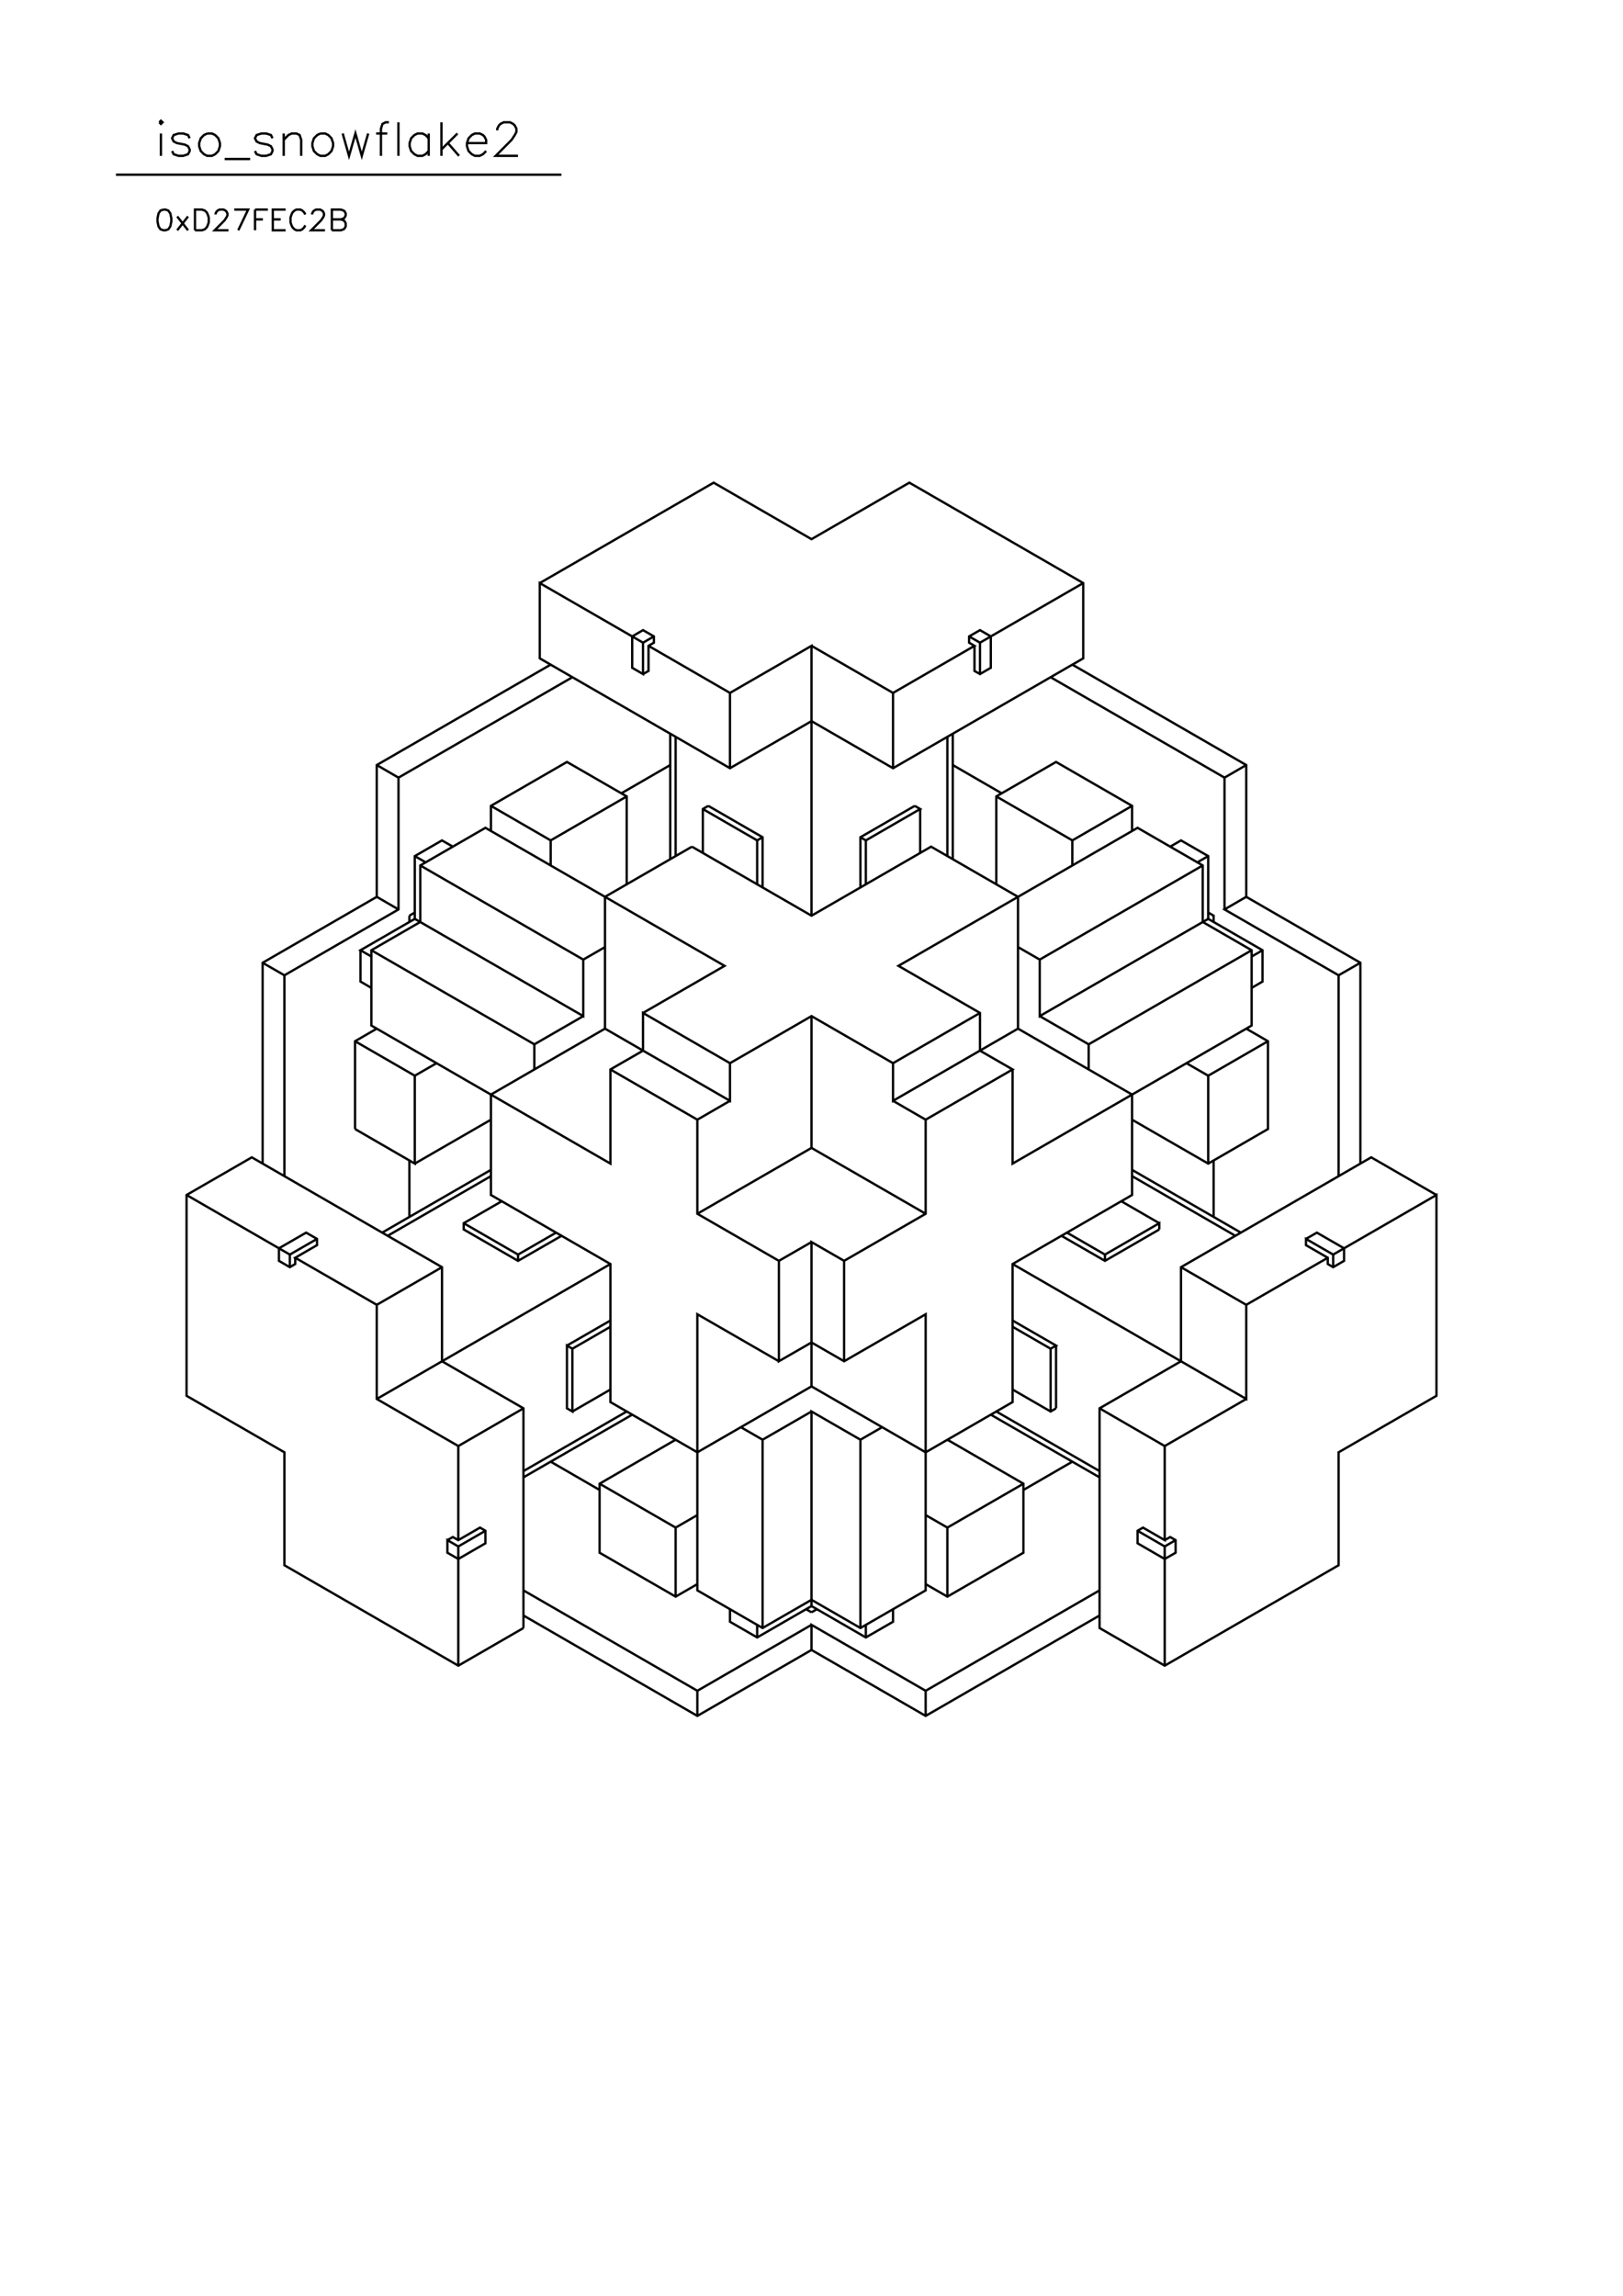 <?xml version="1.0" standalone="no"?>
<svg width="21cm" height="29.7cm" version="1.1" xmlns="http://www.w3.org/2000/svg" viewBox="0.0 0.0 21 29.7">
<path d="M6.984 7.543L9.234 6.244L10.5 6.975L11.766 6.244L14.016 7.543L14.016 8.517L11.555 9.938L10.5 9.329L9.445 9.938L6.984 8.517L6.984 7.543L8.32 8.314L8.32 8.72L8.18 8.639L8.18 8.233L8.32 8.152L8.461 8.233L8.461 8.314L8.391 8.355L8.391 8.68L8.32 8.72" stroke-width="0.03" stroke="#000000" fill="none"/>
<path d="M8.391 8.355L9.445 8.964L9.445 9.938" stroke-width="0.03" stroke="#000000" fill="none"/>
<path d="M9.164 10.425L9.094 10.466L9.094 11.034" stroke-width="0.03" stroke="#000000" fill="none"/>
<path d="M8.953 10.953L7.828 11.602L7.828 13.307L9.445 14.241L9.445 13.754L8.32 13.104L8.32 13.592L7.898 13.835L7.898 15.053L4.805 13.267L4.805 12.293L5.438 11.927L5.438 11.196L6.281 10.709L9.375 12.495L8.32 13.104" stroke-width="0.03" stroke="#000000" fill="none"/>
<path d="M7.828 13.307L6.352 14.16L6.352 15.459L7.898 16.352L7.898 18.138L9.023 18.788L10.5 17.935L10.5 16.068L10.922 16.311L11.977 15.702L11.977 14.485L13.102 13.835L12.68 13.592L12.68 13.104L11.625 12.495L14.719 10.709L15.562 11.196L15.562 11.927L16.195 12.293L16.195 13.267L13.102 15.053L13.102 13.835" stroke-width="0.03" stroke="#000000" fill="none"/>
<path d="M13.172 13.307L11.555 14.241L11.555 13.754L10.5 13.145L9.445 13.754" stroke-width="0.03" stroke="#000000" fill="none"/>
<path d="M9.445 14.241L9.023 14.485L9.023 15.702L10.078 16.311L10.5 16.068" stroke-width="0.03" stroke="#000000" fill="none"/>
<path d="M10.078 16.311L10.078 17.61L10.5 17.367L10.922 17.61L11.977 17.002L11.977 20.574L11.133 21.061L10.5 20.696L9.867 21.061L9.023 20.574L9.023 17.002L10.078 17.61" stroke-width="0.03" stroke="#000000" fill="none"/>
<path d="M10.5 17.935L11.977 18.788L13.102 18.138L13.102 16.352L14.648 15.459L14.648 14.16L13.172 13.307L13.172 11.602L12.047 10.953L10.5 11.846L8.953 10.953" stroke-width="0.03" stroke="#000000" fill="none"/>
<path d="M8.742 11.075L8.742 9.532" stroke-width="0.03" stroke="#000000" fill="none"/>
<path d="M8.672 9.491L8.672 11.115" stroke-width="0.03" stroke="#000000" fill="none"/>
<path d="M8.109 11.44L8.109 10.303L7.336 9.857L6.352 10.425L6.352 10.75" stroke-width="0.03" stroke="#000000" fill="none"/>
<path d="M6.352 10.425L7.125 10.872L7.125 11.196" stroke-width="0.03" stroke="#000000" fill="none"/>
<path d="M7.125 10.872L8.109 10.303" stroke-width="0.03" stroke="#000000" fill="none"/>
<path d="M8.039 10.263L8.672 9.897" stroke-width="0.03" stroke="#000000" fill="none"/>
<path d="M9.094 10.466L9.797 10.872L9.797 11.44" stroke-width="0.03" stroke="#000000" fill="none"/>
<path d="M9.867 11.481L9.867 10.831L9.164 10.425" stroke-width="0.03" stroke="#000000" fill="none"/>
<path d="M9.797 10.872L9.867 10.831" stroke-width="0.03" stroke="#000000" fill="none"/>
<path d="M10.5 11.846L10.5 8.355L9.445 8.964" stroke-width="0.03" stroke="#000000" fill="none"/>
<path d="M10.5 8.355L11.555 8.964L11.555 9.938" stroke-width="0.03" stroke="#000000" fill="none"/>
<path d="M11.836 10.425L11.133 10.831L11.133 11.481" stroke-width="0.03" stroke="#000000" fill="none"/>
<path d="M11.203 11.44L11.203 10.872L11.133 10.831" stroke-width="0.03" stroke="#000000" fill="none"/>
<path d="M11.203 10.872L11.906 10.466L11.836 10.425" stroke-width="0.03" stroke="#000000" fill="none"/>
<path d="M11.906 10.466L11.906 11.034" stroke-width="0.03" stroke="#000000" fill="none"/>
<path d="M12.258 11.075L12.258 9.532" stroke-width="0.03" stroke="#000000" fill="none"/>
<path d="M12.328 9.491L12.328 11.115" stroke-width="0.03" stroke="#000000" fill="none"/>
<path d="M12.891 11.44L12.891 10.303L13.664 9.857L14.648 10.425L14.648 10.75" stroke-width="0.03" stroke="#000000" fill="none"/>
<path d="M14.648 10.425L13.875 10.872L13.875 11.196" stroke-width="0.03" stroke="#000000" fill="none"/>
<path d="M13.875 10.872L12.891 10.303" stroke-width="0.03" stroke="#000000" fill="none"/>
<path d="M12.961 10.263L12.328 9.897" stroke-width="0.03" stroke="#000000" fill="none"/>
<path d="M11.555 8.964L12.609 8.355L12.539 8.314L12.539 8.233L12.68 8.152L12.82 8.233L12.82 8.639L12.68 8.72L12.609 8.68L12.609 8.355" stroke-width="0.03" stroke="#000000" fill="none"/>
<path d="M12.68 8.314L14.016 7.543" stroke-width="0.03" stroke="#000000" fill="none"/>
<path d="M13.875 8.598L16.125 9.897L16.125 11.602L15.844 11.765L17.32 12.617L17.32 15.215" stroke-width="0.03" stroke="#000000" fill="none"/>
<path d="M17.602 15.053L17.602 12.455L16.125 11.602" stroke-width="0.03" stroke="#000000" fill="none"/>
<path d="M15.844 11.765L15.844 10.06L16.125 9.897" stroke-width="0.03" stroke="#000000" fill="none"/>
<path d="M15.844 10.06L13.594 8.761" stroke-width="0.03" stroke="#000000" fill="none"/>
<path d="M12.68 8.72L12.68 8.314L12.539 8.233" stroke-width="0.03" stroke="#000000" fill="none"/>
<path d="M15.141 10.953L15.281 10.872L15.633 11.075L15.633 11.887L13.453 13.145L13.453 12.414L13.172 12.252" stroke-width="0.03" stroke="#000000" fill="none"/>
<path d="M13.453 12.414L15.562 11.196" stroke-width="0.03" stroke="#000000" fill="none"/>
<path d="M15.492 11.156L15.633 11.075" stroke-width="0.03" stroke="#000000" fill="none"/>
<path d="M15.633 11.805L15.703 11.846L15.703 11.927" stroke-width="0.03" stroke="#000000" fill="none"/>
<path d="M15.633 11.887L16.336 12.293L16.336 12.698L16.195 12.78" stroke-width="0.03" stroke="#000000" fill="none"/>
<path d="M16.195 12.374L16.336 12.293" stroke-width="0.03" stroke="#000000" fill="none"/>
<path d="M16.195 12.293L14.086 13.51L13.453 13.145" stroke-width="0.03" stroke="#000000" fill="none"/>
<path d="M14.086 13.51L14.086 13.835" stroke-width="0.03" stroke="#000000" fill="none"/>
<path d="M14.648 14.485L15.633 15.053L16.406 14.606L16.406 13.47L16.125 13.307" stroke-width="0.03" stroke="#000000" fill="none"/>
<path d="M16.406 13.47L15.633 13.916L15.633 15.053" stroke-width="0.03" stroke="#000000" fill="none"/>
<path d="M15.703 15.012L15.703 15.743" stroke-width="0.03" stroke="#000000" fill="none"/>
<path d="M15.984 15.987L14.648 15.215" stroke-width="0.03" stroke="#000000" fill="none"/>
<path d="M14.648 15.134L16.055 15.946" stroke-width="0.03" stroke="#000000" fill="none"/>
<path d="M16.898 16.027L17.039 15.946L17.391 16.149L17.391 16.311L17.25 16.393L17.18 16.352L17.18 16.271L16.898 16.108L16.898 16.027L17.25 16.23L18.586 15.459L18.586 18.057L17.32 18.788L17.32 20.249L15.07 21.548L14.227 21.061L14.227 18.219L15.281 17.61L15.281 16.393L17.742 14.972L18.586 15.459" stroke-width="0.03" stroke="#000000" fill="none"/>
<path d="M17.25 16.23L17.25 16.393" stroke-width="0.03" stroke="#000000" fill="none"/>
<path d="M17.18 16.271L16.125 16.88L15.281 16.393" stroke-width="0.03" stroke="#000000" fill="none"/>
<path d="M15 15.905L14.297 16.311L13.734 15.987" stroke-width="0.03" stroke="#000000" fill="none"/>
<path d="M13.805 15.946L14.297 16.23L15 15.824L15 15.905" stroke-width="0.03" stroke="#000000" fill="none"/>
<path d="M15 15.824L14.508 15.54" stroke-width="0.03" stroke="#000000" fill="none"/>
<path d="M14.297 16.23L14.297 16.311" stroke-width="0.03" stroke="#000000" fill="none"/>
<path d="M13.102 16.352L16.125 18.098L16.125 16.88" stroke-width="0.03" stroke="#000000" fill="none"/>
<path d="M16.125 18.098L15.07 18.707L14.227 18.219" stroke-width="0.03" stroke="#000000" fill="none"/>
<path d="M13.664 18.219L13.594 18.26L13.102 17.976" stroke-width="0.03" stroke="#000000" fill="none"/>
<path d="M12.891 18.26L14.227 19.031" stroke-width="0.03" stroke="#000000" fill="none"/>
<path d="M14.227 19.112L12.82 18.301" stroke-width="0.03" stroke="#000000" fill="none"/>
<path d="M12.258 18.625L13.242 19.194L13.242 20.087L12.258 20.655L11.977 20.493" stroke-width="0.03" stroke="#000000" fill="none"/>
<path d="M12.258 20.655L12.258 19.762L11.977 19.6" stroke-width="0.03" stroke="#000000" fill="none"/>
<path d="M12.258 19.762L13.242 19.194" stroke-width="0.03" stroke="#000000" fill="none"/>
<path d="M13.242 19.275L13.875 18.909" stroke-width="0.03" stroke="#000000" fill="none"/>
<path d="M13.594 18.26L13.594 17.448L13.664 17.407L13.102 17.083" stroke-width="0.03" stroke="#000000" fill="none"/>
<path d="M13.102 17.164L13.594 17.448" stroke-width="0.03" stroke="#000000" fill="none"/>
<path d="M13.664 17.407L13.664 18.219" stroke-width="0.03" stroke="#000000" fill="none"/>
<path d="M15.07 18.707L15.07 19.924L14.789 19.762L14.719 19.803L14.719 19.965L15.07 20.168L15.211 20.087L15.211 19.924L15.141 19.884L15.07 19.924" stroke-width="0.03" stroke="#000000" fill="none"/>
<path d="M15.07 20.006L15.211 19.924" stroke-width="0.03" stroke="#000000" fill="none"/>
<path d="M15.07 20.006L15.07 21.548" stroke-width="0.03" stroke="#000000" fill="none"/>
<path d="M14.227 20.899L11.977 22.198L10.5 21.345L10.5 21.02L11.977 21.873L11.977 22.198" stroke-width="0.03" stroke="#000000" fill="none"/>
<path d="M11.977 21.873L14.227 20.574" stroke-width="0.03" stroke="#000000" fill="none"/>
<path d="M14.719 19.803L15.07 20.006" stroke-width="0.03" stroke="#000000" fill="none"/>
<path d="M11.555 20.817L11.555 20.98L11.203 21.183L10.5 20.777L10.5 18.26L11.133 18.625L11.133 21.061" stroke-width="0.03" stroke="#000000" fill="none"/>
<path d="M11.203 21.02L11.203 21.183" stroke-width="0.03" stroke="#000000" fill="none"/>
<path d="M10.5 21.345L9.023 22.198L6.773 20.899" stroke-width="0.03" stroke="#000000" fill="none"/>
<path d="M6.773 21.061L5.93 21.548L3.68 20.249L3.68 18.788L2.414 18.057L2.414 15.459L3.258 14.972L5.719 16.393L5.719 17.61L6.773 18.219L6.773 21.061" stroke-width="0.03" stroke="#000000" fill="none"/>
<path d="M6.773 20.574L9.023 21.873L9.023 22.198" stroke-width="0.03" stroke="#000000" fill="none"/>
<path d="M9.023 21.873L10.5 21.02" stroke-width="0.03" stroke="#000000" fill="none"/>
<path d="M10.5 20.858L10.57 20.817" stroke-width="0.03" stroke="#000000" fill="none"/>
<path d="M10.5 20.777L9.797 21.183L9.445 20.98L9.445 20.817" stroke-width="0.03" stroke="#000000" fill="none"/>
<path d="M9.797 21.02L9.797 21.183" stroke-width="0.03" stroke="#000000" fill="none"/>
<path d="M9.867 21.061L9.867 18.625L10.5 18.26" stroke-width="0.03" stroke="#000000" fill="none"/>
<path d="M9.867 18.625L9.586 18.463" stroke-width="0.03" stroke="#000000" fill="none"/>
<path d="M8.742 18.625L7.758 19.194L7.758 20.087L8.742 20.655L9.023 20.493" stroke-width="0.03" stroke="#000000" fill="none"/>
<path d="M8.742 20.655L8.742 19.762L9.023 19.6" stroke-width="0.03" stroke="#000000" fill="none"/>
<path d="M8.742 19.762L7.758 19.194" stroke-width="0.03" stroke="#000000" fill="none"/>
<path d="M7.758 19.275L7.125 18.909" stroke-width="0.03" stroke="#000000" fill="none"/>
<path d="M6.773 19.031L8.109 18.26" stroke-width="0.03" stroke="#000000" fill="none"/>
<path d="M8.18 18.301L6.773 19.112" stroke-width="0.03" stroke="#000000" fill="none"/>
<path d="M6.281 19.803L5.93 20.006L5.789 19.924L5.789 20.087L5.93 20.168L6.281 19.965L6.281 19.803L6.211 19.762L5.93 19.924L5.859 19.884L5.789 19.924" stroke-width="0.03" stroke="#000000" fill="none"/>
<path d="M5.93 19.924L5.93 18.707L4.875 18.098L4.875 16.88L3.82 16.271L4.102 16.108L4.102 16.027L3.961 15.946L3.609 16.149L3.609 16.311L3.75 16.393L3.82 16.352L3.82 16.271" stroke-width="0.03" stroke="#000000" fill="none"/>
<path d="M3.75 16.23L4.102 16.027" stroke-width="0.03" stroke="#000000" fill="none"/>
<path d="M3.75 16.23L3.75 16.393" stroke-width="0.03" stroke="#000000" fill="none"/>
<path d="M3.75 16.23L2.414 15.459" stroke-width="0.03" stroke="#000000" fill="none"/>
<path d="M3.398 15.053L3.398 12.455L4.875 11.602L4.875 9.897L7.125 8.598" stroke-width="0.03" stroke="#000000" fill="none"/>
<path d="M7.406 8.761L5.156 10.06L5.156 11.765L3.68 12.617L3.68 15.215" stroke-width="0.03" stroke="#000000" fill="none"/>
<path d="M4.594 14.606L4.594 13.47L4.875 13.307" stroke-width="0.03" stroke="#000000" fill="none"/>
<path d="M4.594 13.47L5.367 13.916L5.648 13.754" stroke-width="0.03" stroke="#000000" fill="none"/>
<path d="M5.367 13.916L5.367 15.053L4.594 14.606" stroke-width="0.03" stroke="#000000" fill="none"/>
<path d="M5.297 15.012L5.297 15.743" stroke-width="0.03" stroke="#000000" fill="none"/>
<path d="M5.016 15.987L6.352 15.215" stroke-width="0.03" stroke="#000000" fill="none"/>
<path d="M6.352 15.134L4.945 15.946" stroke-width="0.03" stroke="#000000" fill="none"/>
<path d="M5.719 16.393L4.875 16.88" stroke-width="0.03" stroke="#000000" fill="none"/>
<path d="M4.875 18.098L7.898 16.352" stroke-width="0.03" stroke="#000000" fill="none"/>
<path d="M7.266 15.987L6.703 16.311L6 15.905L6 15.824L6.492 15.54" stroke-width="0.03" stroke="#000000" fill="none"/>
<path d="M6 15.824L6.703 16.23L7.195 15.946" stroke-width="0.03" stroke="#000000" fill="none"/>
<path d="M6.703 16.23L6.703 16.311" stroke-width="0.03" stroke="#000000" fill="none"/>
<path d="M7.336 17.407L7.898 17.083" stroke-width="0.03" stroke="#000000" fill="none"/>
<path d="M7.898 17.164L7.406 17.448L7.406 18.26L7.336 18.219L7.336 17.407L7.406 17.448" stroke-width="0.03" stroke="#000000" fill="none"/>
<path d="M7.898 17.976L7.406 18.26" stroke-width="0.03" stroke="#000000" fill="none"/>
<path d="M6.773 18.219L5.93 18.707" stroke-width="0.03" stroke="#000000" fill="none"/>
<path d="M5.93 20.006L5.93 21.548" stroke-width="0.03" stroke="#000000" fill="none"/>
<path d="M10.43 20.817L10.5 20.858" stroke-width="0.03" stroke="#000000" fill="none"/>
<path d="M11.133 18.625L11.414 18.463" stroke-width="0.03" stroke="#000000" fill="none"/>
<path d="M10.922 17.61L10.922 16.311" stroke-width="0.03" stroke="#000000" fill="none"/>
<path d="M11.977 15.702L10.5 14.85L9.023 15.702" stroke-width="0.03" stroke="#000000" fill="none"/>
<path d="M9.023 14.485L7.898 13.835" stroke-width="0.03" stroke="#000000" fill="none"/>
<path d="M7.547 13.145L6.914 13.51L4.805 12.293" stroke-width="0.03" stroke="#000000" fill="none"/>
<path d="M4.805 12.374L4.664 12.293L5.367 11.887L5.367 11.075L5.719 10.872L5.859 10.953" stroke-width="0.03" stroke="#000000" fill="none"/>
<path d="M5.508 11.156L5.367 11.075" stroke-width="0.03" stroke="#000000" fill="none"/>
<path d="M5.438 11.196L7.547 12.414L7.828 12.252" stroke-width="0.03" stroke="#000000" fill="none"/>
<path d="M7.547 12.414L7.547 13.145L5.367 11.887" stroke-width="0.03" stroke="#000000" fill="none"/>
<path d="M5.297 11.846L5.367 11.805" stroke-width="0.03" stroke="#000000" fill="none"/>
<path d="M5.297 11.846L5.297 11.927" stroke-width="0.03" stroke="#000000" fill="none"/>
<path d="M5.156 11.765L4.875 11.602" stroke-width="0.03" stroke="#000000" fill="none"/>
<path d="M4.664 12.293L4.664 12.698L4.805 12.78" stroke-width="0.03" stroke="#000000" fill="none"/>
<path d="M3.68 12.617L3.398 12.455" stroke-width="0.03" stroke="#000000" fill="none"/>
<path d="M4.875 9.897L5.156 10.06" stroke-width="0.03" stroke="#000000" fill="none"/>
<path d="M8.32 8.314L8.461 8.233" stroke-width="0.03" stroke="#000000" fill="none"/>
<path d="M10.5 13.145L10.5 14.85" stroke-width="0.03" stroke="#000000" fill="none"/>
<path d="M11.555 14.241L11.977 14.485" stroke-width="0.03" stroke="#000000" fill="none"/>
<path d="M11.555 13.754L12.68 13.104" stroke-width="0.03" stroke="#000000" fill="none"/>
<path d="M15.352 13.754L15.633 13.916" stroke-width="0.03" stroke="#000000" fill="none"/>
<path d="M17.32 12.617L17.602 12.455" stroke-width="0.03" stroke="#000000" fill="none"/>
<path d="M6.914 13.51L6.914 13.835" stroke-width="0.03" stroke="#000000" fill="none"/>
<path d="M6.352 14.485L5.367 15.053" stroke-width="0.03" stroke="#000000" fill="none"/>
<path d="M4.294 2.979L4.294 2.711L4.409 2.711L4.447 2.724L4.46 2.736L4.473 2.762L4.473 2.787L4.46 2.813L4.447 2.826L4.409 2.838" stroke-width="0.03" stroke="#000000" fill="none"/>
<path d="M4.294 2.838L4.409 2.838L4.447 2.851L4.46 2.864L4.473 2.889L4.473 2.928L4.46 2.953L4.447 2.966L4.409 2.979L4.294 2.979" stroke-width="0.03" stroke="#000000" fill="none"/>
<path d="M4.205 2.979L4.027 2.979L4.154 2.851L4.18 2.813L4.192 2.787L4.192 2.762L4.18 2.736L4.167 2.724L4.141 2.711L4.09 2.711L4.065 2.724L4.052 2.736L4.039 2.762L4.039 2.775" stroke-width="0.03" stroke="#000000" fill="none"/>
<path d="M3.95 2.775L3.937 2.749L3.912 2.724L3.886 2.711L3.835 2.711L3.81 2.724L3.784 2.749L3.772 2.775L3.759 2.813L3.759 2.877L3.772 2.915L3.784 2.94L3.81 2.966L3.835 2.979L3.886 2.979L3.912 2.966L3.937 2.94L3.95 2.915" stroke-width="0.03" stroke="#000000" fill="none"/>
<path d="M3.695 2.979L3.53 2.979L3.53 2.711L3.695 2.711" stroke-width="0.03" stroke="#000000" fill="none"/>
<path d="M3.632 2.838L3.53 2.838" stroke-width="0.03" stroke="#000000" fill="none"/>
<path d="M3.402 2.838L3.3 2.838" stroke-width="0.03" stroke="#000000" fill="none"/>
<path d="M3.3 2.711L3.3 2.979" stroke-width="0.03" stroke="#000000" fill="none"/>
<path d="M3.083 2.979L3.211 2.711L3.032 2.711" stroke-width="0.03" stroke="#000000" fill="none"/>
<path d="M2.79 2.775L2.79 2.762L2.803 2.736L2.816 2.724L2.841 2.711L2.892 2.711L2.918 2.724L2.93 2.736L2.943 2.762L2.943 2.787L2.93 2.813L2.905 2.851L2.778 2.979L2.956 2.979" stroke-width="0.03" stroke="#000000" fill="none"/>
<path d="M2.523 2.979L2.523 2.711L2.612 2.711L2.65 2.724L2.676 2.749L2.688 2.775L2.701 2.813L2.701 2.877L2.688 2.915L2.676 2.94L2.65 2.966L2.612 2.979L2.523 2.979" stroke-width="0.03" stroke="#000000" fill="none"/>
<path d="M2.433 2.979L2.293 2.8" stroke-width="0.03" stroke="#000000" fill="none"/>
<path d="M2.433 2.8L2.293 2.979" stroke-width="0.03" stroke="#000000" fill="none"/>
<path d="M2.115 2.711L2.076 2.724L2.051 2.762L2.038 2.826L2.038 2.864L2.051 2.928L2.076 2.966L2.115 2.979L2.14 2.979L2.178 2.966L2.204 2.928L2.217 2.864L2.217 2.826L2.204 2.762L2.178 2.724L2.14 2.711L2.115 2.711" stroke-width="0.03" stroke="#000000" fill="none"/>
<path d="M2.082 2.016L2.082 1.727" stroke-width="0.03" stroke="#000000" fill="none"/>
<path d="M2.062 1.582L2.082 1.603L2.103 1.582L2.082 1.562L2.062 1.582" stroke-width="0.03" stroke="#000000" fill="none"/>
<path d="M2.227 1.954L2.247 1.995L2.309 2.016L2.371 2.016L2.433 1.995L2.454 1.954L2.454 1.933L2.433 1.892L2.392 1.871L2.289 1.851L2.247 1.83L2.227 1.789L2.247 1.747L2.309 1.727L2.371 1.727L2.433 1.747L2.454 1.789" stroke-width="0.03" stroke="#000000" fill="none"/>
<path d="M2.681 1.727L2.639 1.747L2.598 1.789L2.577 1.851L2.577 1.892L2.598 1.954L2.639 1.995L2.681 2.016L2.742 2.016L2.784 1.995L2.825 1.954L2.846 1.892L2.846 1.851L2.825 1.789L2.784 1.747L2.742 1.727L2.681 1.727" stroke-width="0.03" stroke="#000000" fill="none"/>
<path d="M2.907 2.057L3.237 2.057" stroke-width="0.03" stroke="#000000" fill="none"/>
<path d="M3.299 1.954L3.32 1.995L3.382 2.016L3.444 2.016L3.506 1.995L3.526 1.954L3.526 1.933L3.506 1.892L3.464 1.871L3.361 1.851L3.32 1.83L3.299 1.789L3.32 1.747L3.382 1.727L3.444 1.727L3.506 1.747L3.526 1.789" stroke-width="0.03" stroke="#000000" fill="none"/>
<path d="M3.671 1.809L3.732 1.747L3.774 1.727L3.836 1.727L3.877 1.747L3.897 1.809L3.897 2.016" stroke-width="0.03" stroke="#000000" fill="none"/>
<path d="M3.671 2.016L3.671 1.727" stroke-width="0.03" stroke="#000000" fill="none"/>
<path d="M4.145 1.727L4.104 1.747L4.062 1.789L4.042 1.851L4.042 1.892L4.062 1.954L4.104 1.995L4.145 2.016L4.207 2.016L4.248 1.995L4.289 1.954L4.31 1.892L4.31 1.851L4.289 1.789L4.248 1.747L4.207 1.727L4.145 1.727" stroke-width="0.03" stroke="#000000" fill="none"/>
<path d="M4.434 1.727L4.516 2.016L4.599 1.727L4.681 2.016L4.764 1.727" stroke-width="0.03" stroke="#000000" fill="none"/>
<path d="M4.867 1.727L5.011 1.727" stroke-width="0.03" stroke="#000000" fill="none"/>
<path d="M5.032 1.582L4.99 1.582L4.949 1.603L4.929 1.665L4.929 2.016" stroke-width="0.03" stroke="#000000" fill="none"/>
<path d="M5.155 2.016L5.155 1.582" stroke-width="0.03" stroke="#000000" fill="none"/>
<path d="M5.547 1.727L5.547 2.016" stroke-width="0.03" stroke="#000000" fill="none"/>
<path d="M5.547 1.954L5.506 1.995L5.465 2.016L5.403 2.016L5.362 1.995L5.32 1.954L5.3 1.892L5.3 1.851L5.32 1.789L5.362 1.747L5.403 1.727L5.465 1.727L5.506 1.747L5.547 1.789" stroke-width="0.03" stroke="#000000" fill="none"/>
<path d="M5.712 1.933L5.919 1.727" stroke-width="0.03" stroke="#000000" fill="none"/>
<path d="M5.795 1.851L5.939 2.016" stroke-width="0.03" stroke="#000000" fill="none"/>
<path d="M6.042 1.851L6.29 1.851L6.29 1.809L6.269 1.768L6.249 1.747L6.207 1.727L6.145 1.727L6.104 1.747L6.063 1.789L6.042 1.851L6.042 1.892L6.063 1.954L6.104 1.995L6.145 2.016L6.207 2.016L6.249 1.995L6.29 1.954" stroke-width="0.03" stroke="#000000" fill="none"/>
<path d="M6.434 1.686L6.434 1.665L6.455 1.624L6.475 1.603L6.517 1.582L6.599 1.582L6.64 1.603L6.661 1.624L6.682 1.665L6.682 1.706L6.661 1.747L6.62 1.809L6.414 2.016L6.702 2.016" stroke-width="0.03" stroke="#000000" fill="none"/>
<path d="M7.264 2.26L1.5 2.26" stroke-width="0.03" stroke="#000000" fill="none"/>
<path d="M3.3 2.711L3.466 2.711" stroke-width="0.03" stroke="#000000" fill="none"/>
<path d="M5.712 2.016L5.712 1.582" stroke-width="0.03" stroke="#000000" fill="none"/>
</svg>
